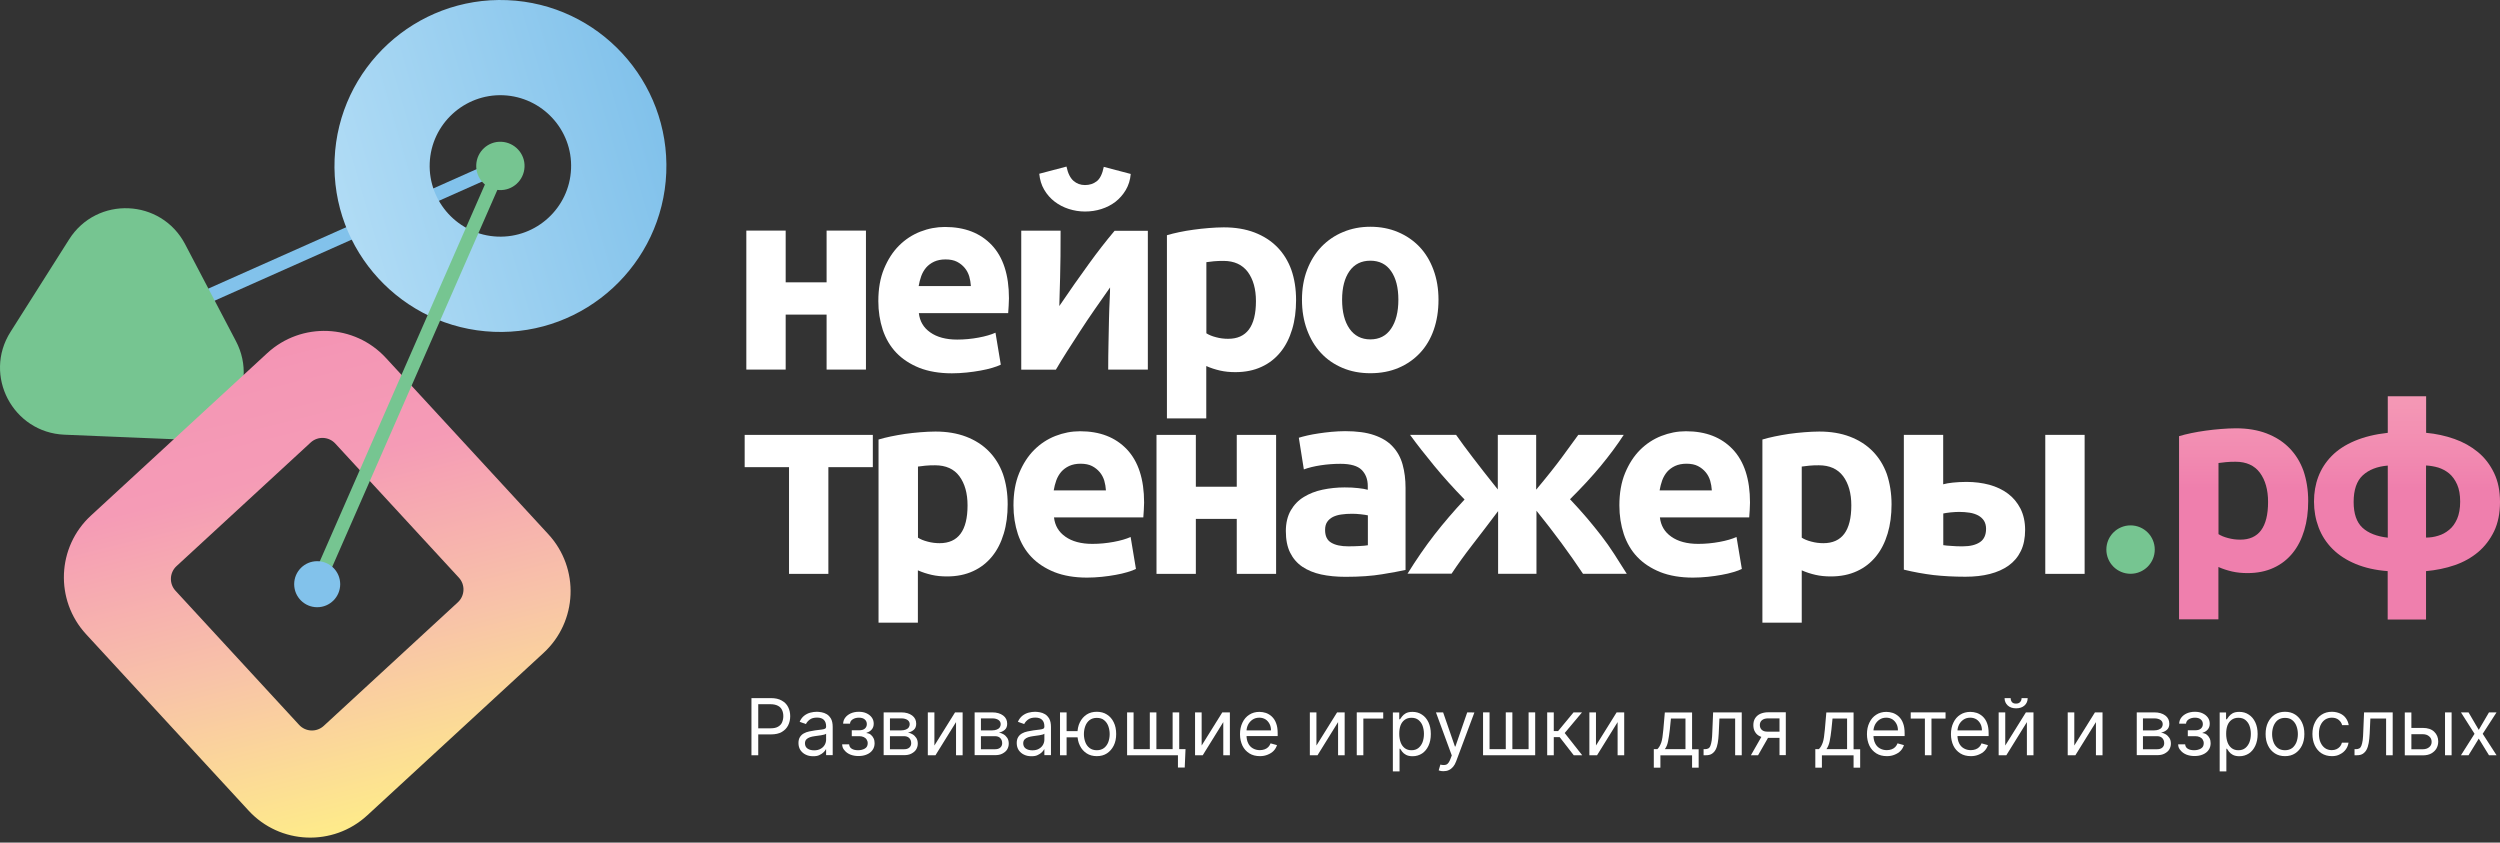 <svg width="270" height="91" viewBox="0 0 270 91" fill="none" xmlns="http://www.w3.org/2000/svg">
<rect x="0" y="0" width="270" height="91" fill="#333333" stroke="none"/>
<path d="M13.319 36.059L54.047 17.925" stroke="#82C2EB" stroke-width="1.467" stroke-miterlimit="10"/>
<path d="M93.522 39.915H89.272V33.977H84.853V39.915H80.604V24.904H84.853V30.492H89.272V24.904H93.522V39.915Z" fill="white"/>
<path d="M94.86 32.521C94.86 31.193 95.062 30.025 95.476 29.026C95.891 28.028 96.422 27.199 97.091 26.53C97.76 25.861 98.525 25.361 99.386 25.021C100.257 24.681 101.138 24.512 102.052 24.512C104.187 24.512 105.866 25.16 107.108 26.466C108.341 27.773 108.967 29.685 108.967 32.213C108.967 32.457 108.957 32.734 108.936 33.031C108.914 33.328 108.893 33.584 108.883 33.817H99.237C99.332 34.688 99.736 35.389 100.469 35.899C101.191 36.409 102.158 36.675 103.38 36.675C104.155 36.675 104.931 36.6 105.674 36.462C106.429 36.324 107.034 36.144 107.512 35.931L108.086 39.384C107.863 39.5 107.555 39.607 107.172 39.724C106.79 39.84 106.365 39.936 105.897 40.021C105.43 40.106 104.931 40.18 104.4 40.233C103.869 40.287 103.337 40.318 102.806 40.318C101.457 40.318 100.278 40.117 99.279 39.724C98.281 39.32 97.452 38.778 96.794 38.088C96.135 37.397 95.657 36.569 95.338 35.623C95.02 34.646 94.86 33.626 94.86 32.521ZM104.856 30.896C104.835 30.535 104.771 30.184 104.676 29.844C104.57 29.504 104.41 29.196 104.187 28.931C103.964 28.665 103.688 28.442 103.359 28.272C103.029 28.102 102.615 28.017 102.116 28.017C101.638 28.017 101.234 28.102 100.883 28.261C100.544 28.421 100.257 28.633 100.023 28.899C99.8 29.164 99.619 29.472 99.492 29.823C99.364 30.174 99.279 30.535 99.216 30.896H104.856Z" fill="white"/>
<path d="M123.967 24.904V39.915H119.686C119.686 38.959 119.697 38.013 119.718 37.078C119.739 36.133 119.76 35.262 119.771 34.465C119.792 33.668 119.813 32.967 119.845 32.373C119.877 31.778 119.888 31.331 119.888 31.045C119.335 31.82 118.783 32.617 118.231 33.413C117.678 34.21 117.147 34.996 116.648 35.772C116.149 36.547 115.671 37.28 115.224 37.981C114.778 38.682 114.385 39.331 114.035 39.925H110.295V24.915H114.544C114.544 25.871 114.544 26.774 114.534 27.645C114.523 28.506 114.513 29.292 114.491 30.004C114.47 30.715 114.449 31.321 114.438 31.841C114.417 32.362 114.406 32.766 114.406 33.052C115.543 31.374 116.595 29.876 117.561 28.548C118.517 27.22 119.463 26.009 120.376 24.926H123.967V24.904ZM117.179 22.844C116.573 22.844 115.989 22.748 115.426 22.567C114.863 22.387 114.353 22.121 113.896 21.771C113.44 21.42 113.068 20.995 112.77 20.485C112.473 19.986 112.303 19.402 112.239 18.765L115.182 17.989C115.331 18.711 115.586 19.221 115.936 19.529C116.287 19.837 116.701 19.986 117.179 19.986C117.678 19.986 118.093 19.848 118.454 19.572C118.804 19.296 119.059 18.775 119.208 18.021L122.119 18.786C122.066 19.434 121.885 20.007 121.587 20.517C121.29 21.017 120.918 21.442 120.472 21.792C120.026 22.132 119.516 22.398 118.942 22.578C118.379 22.759 117.784 22.844 117.179 22.844Z" fill="white"/>
<path d="M139.976 32.404C139.976 33.562 139.838 34.624 139.551 35.57C139.264 36.526 138.85 37.344 138.297 38.024C137.745 38.704 137.065 39.246 136.247 39.617C135.429 40 134.484 40.191 133.421 40.191C132.827 40.191 132.274 40.138 131.764 40.021C131.254 39.904 130.755 39.745 130.277 39.532V45.184H126.028V25.404C126.41 25.287 126.846 25.181 127.345 25.075C127.844 24.968 128.354 24.883 128.896 24.809C129.438 24.735 129.99 24.671 130.553 24.628C131.116 24.586 131.647 24.554 132.168 24.554C133.4 24.554 134.505 24.735 135.482 25.106C136.449 25.478 137.267 25.999 137.936 26.679C138.605 27.358 139.115 28.176 139.466 29.143C139.806 30.12 139.976 31.204 139.976 32.404ZM135.642 32.521C135.642 31.204 135.344 30.163 134.76 29.366C134.165 28.58 133.294 28.177 132.136 28.177C131.754 28.177 131.403 28.187 131.084 28.219C130.766 28.251 130.5 28.283 130.288 28.315V35.995C130.553 36.165 130.904 36.314 131.329 36.42C131.754 36.537 132.189 36.59 132.625 36.59C134.632 36.6 135.642 35.241 135.642 32.521Z" fill="white"/>
<path d="M155.358 32.373C155.358 33.552 155.188 34.635 154.848 35.612C154.508 36.59 154.009 37.429 153.361 38.12C152.713 38.81 151.937 39.352 151.034 39.734C150.131 40.117 149.122 40.308 147.996 40.308C146.891 40.308 145.893 40.117 144.99 39.734C144.087 39.352 143.311 38.821 142.663 38.12C142.015 37.429 141.516 36.59 141.155 35.612C140.794 34.635 140.613 33.552 140.613 32.373C140.613 31.193 140.794 30.12 141.166 29.143C141.537 28.176 142.047 27.348 142.706 26.657C143.364 25.977 144.14 25.436 145.043 25.064C145.946 24.681 146.934 24.49 147.996 24.49C149.08 24.49 150.078 24.681 150.981 25.064C151.884 25.446 152.659 25.977 153.307 26.657C153.955 27.337 154.455 28.166 154.816 29.143C155.177 30.12 155.358 31.193 155.358 32.373ZM151.024 32.373C151.024 31.055 150.758 30.025 150.237 29.281C149.717 28.527 148.963 28.155 147.996 28.155C147.029 28.155 146.275 28.527 145.744 29.281C145.213 30.035 144.947 31.066 144.947 32.373C144.947 33.679 145.213 34.731 145.744 35.496C146.275 36.261 147.029 36.654 147.996 36.654C148.963 36.654 149.717 36.271 150.237 35.496C150.758 34.731 151.024 33.69 151.024 32.373Z" fill="white"/>
<path d="M89.464 50.453V61.978H85.215V50.453H80.424V46.968H94.265V50.453H89.464Z" fill="white"/>
<path d="M108.829 54.468C108.829 55.626 108.691 56.688 108.404 57.634C108.118 58.59 107.703 59.408 107.151 60.088C106.599 60.767 105.919 61.309 105.101 61.681C104.283 62.063 103.337 62.255 102.275 62.255C101.68 62.255 101.128 62.202 100.618 62.085C100.108 61.968 99.609 61.809 99.131 61.596V67.247H94.882V47.468C95.264 47.351 95.699 47.245 96.199 47.138C96.698 47.032 97.208 46.947 97.75 46.862C98.291 46.788 98.844 46.724 99.407 46.681C99.97 46.639 100.501 46.607 101.022 46.607C102.254 46.607 103.359 46.788 104.336 47.16C105.303 47.531 106.121 48.052 106.79 48.732C107.459 49.412 107.969 50.23 108.319 51.196C108.659 52.184 108.829 53.278 108.829 54.468ZM104.495 54.585C104.495 53.268 104.198 52.227 103.613 51.43C103.029 50.644 102.148 50.251 100.99 50.251C100.607 50.251 100.257 50.261 99.938 50.293C99.619 50.325 99.343 50.357 99.141 50.389V58.069C99.407 58.239 99.757 58.388 100.182 58.494C100.607 58.611 101.043 58.664 101.478 58.664C103.486 58.664 104.495 57.304 104.495 54.585Z" fill="white"/>
<path d="M109.456 54.585C109.456 53.257 109.658 52.089 110.072 51.09C110.487 50.092 111.018 49.263 111.687 48.594C112.356 47.924 113.121 47.425 113.981 47.085C114.853 46.745 115.734 46.575 116.648 46.575C118.783 46.575 120.461 47.223 121.704 48.53C122.937 49.837 123.563 51.749 123.563 54.277C123.563 54.521 123.553 54.797 123.531 55.095C123.51 55.392 123.489 55.647 123.478 55.881H113.833C113.928 56.752 114.332 57.453 115.065 57.963C115.787 58.473 116.754 58.739 117.976 58.739C118.751 58.739 119.527 58.664 120.27 58.526C121.024 58.388 121.63 58.207 122.108 57.995L122.682 61.447C122.459 61.564 122.151 61.67 121.768 61.787C121.386 61.904 120.961 62 120.493 62.085C120.026 62.17 119.527 62.244 118.996 62.297C118.464 62.35 117.933 62.382 117.402 62.382C116.053 62.382 114.874 62.18 113.875 61.787C112.877 61.384 112.048 60.842 111.39 60.151C110.731 59.461 110.253 58.632 109.934 57.687C109.615 56.72 109.456 55.69 109.456 54.585ZM119.442 52.96C119.42 52.599 119.357 52.248 119.261 51.908C119.155 51.568 118.995 51.26 118.772 50.995C118.549 50.729 118.273 50.506 117.944 50.336C117.615 50.166 117.2 50.081 116.701 50.081C116.223 50.081 115.819 50.166 115.469 50.325C115.129 50.485 114.842 50.697 114.608 50.963C114.385 51.228 114.205 51.536 114.077 51.887C113.95 52.237 113.865 52.599 113.801 52.96H119.442Z" fill="white"/>
<path d="M137.819 61.978H133.57V56.04H129.151V61.978H124.902V46.968H129.151V52.567H133.57V46.968H137.819V61.978Z" fill="white"/>
<path d="M145.266 46.565C146.519 46.565 147.571 46.703 148.4 46.99C149.239 47.276 149.908 47.68 150.407 48.222C150.907 48.753 151.268 49.401 151.48 50.166C151.693 50.931 151.799 51.77 151.799 52.705V61.554C151.194 61.692 150.344 61.84 149.26 62.021C148.177 62.202 146.859 62.297 145.319 62.297C144.352 62.297 143.471 62.212 142.685 62.042C141.898 61.872 141.219 61.586 140.645 61.203C140.071 60.81 139.636 60.3 139.328 59.673C139.02 59.047 138.871 58.271 138.871 57.358C138.871 56.486 139.052 55.743 139.402 55.127C139.753 54.521 140.22 54.033 140.815 53.672C141.41 53.31 142.079 53.045 142.844 52.885C143.609 52.726 144.395 52.641 145.213 52.641C145.765 52.641 146.254 52.662 146.679 52.715C147.104 52.758 147.454 52.822 147.72 52.896V52.492C147.72 51.77 147.497 51.186 147.061 50.75C146.626 50.315 145.861 50.092 144.777 50.092C144.055 50.092 143.343 50.145 142.642 50.251C141.941 50.357 141.325 50.506 140.815 50.697L140.273 47.276C140.517 47.202 140.826 47.117 141.197 47.032C141.569 46.947 141.973 46.873 142.408 46.809C142.844 46.745 143.311 46.682 143.789 46.639C144.289 46.597 144.777 46.565 145.266 46.565ZM145.616 59.004C146.031 59.004 146.434 58.993 146.817 58.972C147.199 58.951 147.507 58.93 147.73 58.887V55.658C147.56 55.615 147.306 55.584 146.955 55.541C146.615 55.499 146.296 55.488 146.01 55.488C145.606 55.488 145.234 55.509 144.884 55.562C144.533 55.605 144.225 55.7 143.959 55.828C143.694 55.966 143.481 56.147 143.333 56.37C143.184 56.593 143.109 56.88 143.109 57.23C143.109 57.899 143.333 58.356 143.779 58.611C144.225 58.877 144.83 59.004 145.616 59.004Z" fill="white"/>
<path d="M152.001 61.978C152.957 60.438 153.934 59.015 154.943 57.719C155.953 56.423 157.036 55.169 158.173 53.948C156.972 52.715 155.878 51.504 154.901 50.315C153.924 49.125 153.042 48.009 152.288 46.968H157.259C157.748 47.669 158.343 48.477 159.044 49.39C159.734 50.304 160.648 51.462 161.763 52.864V46.968H165.906V52.885C167.064 51.504 167.988 50.336 168.679 49.401C169.359 48.466 169.954 47.648 170.453 46.968H175.361C174.66 48.052 173.831 49.167 172.886 50.315C171.94 51.462 170.825 52.662 169.561 53.916C170.24 54.638 170.857 55.318 171.398 55.955C171.94 56.593 172.45 57.23 172.939 57.857C173.427 58.484 173.884 59.142 174.32 59.811C174.755 60.491 175.212 61.203 175.69 61.968H170.963C169.529 59.811 167.861 57.538 165.938 55.159V61.968H161.795V55.201C160.828 56.486 159.904 57.697 159.023 58.834C158.141 59.971 157.397 61.012 156.771 61.957H152.001V61.978Z" fill="white"/>
<path d="M174.893 54.585C174.893 53.257 175.095 52.089 175.509 51.09C175.924 50.092 176.455 49.263 177.124 48.594C177.793 47.924 178.558 47.425 179.419 47.085C180.29 46.745 181.171 46.575 182.085 46.575C184.22 46.575 185.899 47.223 187.141 48.53C188.374 49.837 189 51.749 189 54.277C189 54.521 188.99 54.797 188.969 55.095C188.947 55.392 188.926 55.647 188.915 55.881H179.27C179.366 56.752 179.769 57.453 180.502 57.963C181.224 58.473 182.191 58.739 183.413 58.739C184.188 58.739 184.964 58.664 185.707 58.526C186.462 58.388 187.067 58.207 187.545 57.995L188.119 61.447C187.896 61.564 187.588 61.67 187.205 61.787C186.823 61.904 186.398 62 185.93 62.085C185.463 62.17 184.964 62.244 184.433 62.297C183.901 62.35 183.37 62.382 182.839 62.382C181.49 62.382 180.311 62.18 179.312 61.787C178.314 61.384 177.485 60.842 176.827 60.151C176.168 59.461 175.69 58.632 175.371 57.687C175.053 56.72 174.893 55.69 174.893 54.585ZM184.879 52.96C184.857 52.599 184.794 52.248 184.698 51.908C184.592 51.568 184.433 51.26 184.209 50.995C183.986 50.729 183.71 50.506 183.381 50.336C183.052 50.166 182.637 50.081 182.138 50.081C181.66 50.081 181.256 50.166 180.906 50.325C180.566 50.485 180.279 50.697 180.045 50.963C179.822 51.228 179.642 51.536 179.514 51.887C179.387 52.237 179.302 52.599 179.238 52.96H184.879Z" fill="white"/>
<path d="M204.287 54.468C204.287 55.626 204.149 56.688 203.862 57.634C203.575 58.59 203.161 59.408 202.608 60.088C202.056 60.767 201.376 61.309 200.558 61.681C199.74 62.063 198.795 62.255 197.733 62.255C197.138 62.255 196.585 62.202 196.075 62.085C195.565 61.968 195.066 61.809 194.588 61.596V67.247H190.339V47.468C190.721 47.351 191.157 47.245 191.656 47.138C192.155 47.032 192.665 46.947 193.207 46.862C193.749 46.788 194.301 46.724 194.864 46.681C195.427 46.639 195.958 46.607 196.479 46.607C197.711 46.607 198.816 46.788 199.793 47.16C200.76 47.531 201.578 48.052 202.247 48.732C202.917 49.412 203.426 50.23 203.777 51.196C204.106 52.184 204.287 53.278 204.287 54.468ZM199.942 54.585C199.942 53.268 199.645 52.227 199.06 51.43C198.466 50.644 197.594 50.251 196.436 50.251C196.054 50.251 195.703 50.261 195.385 50.293C195.066 50.325 194.801 50.357 194.588 50.389V58.069C194.854 58.239 195.204 58.388 195.629 58.494C196.054 58.611 196.49 58.664 196.925 58.664C198.933 58.664 199.942 57.304 199.942 54.585Z" fill="white"/>
<path d="M209.874 52.301C210.14 52.227 210.491 52.163 210.915 52.12C211.34 52.078 211.829 52.046 212.381 52.046C213.253 52.046 214.081 52.152 214.846 52.354C215.611 52.567 216.291 52.885 216.854 53.31C217.427 53.735 217.873 54.277 218.213 54.935C218.543 55.594 218.713 56.359 218.713 57.23C218.713 58.101 218.564 58.866 218.256 59.503C217.948 60.141 217.512 60.661 216.939 61.076C216.365 61.49 215.685 61.787 214.899 61.989C214.113 62.191 213.231 62.287 212.265 62.287C211.011 62.287 209.853 62.223 208.812 62.106C207.771 61.978 206.698 61.787 205.615 61.522V46.968H209.864V52.301H209.874ZM211.988 59.004C212.764 59.004 213.38 58.855 213.826 58.558C214.272 58.261 214.495 57.782 214.495 57.113C214.495 56.773 214.421 56.486 214.272 56.242C214.124 56.008 213.911 55.817 213.646 55.669C213.38 55.531 213.072 55.424 212.721 55.371C212.371 55.318 211.999 55.286 211.595 55.286C211.309 55.286 211 55.307 210.65 55.339C210.31 55.382 210.055 55.413 209.874 55.456V58.877C210.108 58.919 210.406 58.94 210.788 58.962C211.17 59.004 211.563 59.004 211.988 59.004ZM225.14 61.978H220.89V46.968H225.14V61.978Z" fill="white"/>
<path d="M249.285 54.107C249.285 55.265 249.147 56.327 248.86 57.273C248.574 58.229 248.159 59.047 247.607 59.726C247.055 60.406 246.375 60.948 245.557 61.32C244.739 61.702 243.793 61.894 242.731 61.894C242.136 61.894 241.584 61.84 241.074 61.724C240.564 61.607 240.065 61.447 239.587 61.235V66.886H235.337V47.106C235.72 46.989 236.155 46.883 236.655 46.777C237.154 46.671 237.664 46.586 238.206 46.511C238.747 46.437 239.3 46.373 239.863 46.331C240.426 46.288 240.957 46.257 241.477 46.257C242.71 46.257 243.815 46.437 244.792 46.809C245.758 47.181 246.577 47.701 247.246 48.381C247.915 49.061 248.425 49.879 248.775 50.846C249.105 51.823 249.285 52.906 249.285 54.107ZM244.951 54.213C244.951 52.896 244.654 51.855 244.07 51.058C243.485 50.272 242.603 49.868 241.446 49.868C241.063 49.868 240.713 49.879 240.394 49.911C240.075 49.943 239.81 49.974 239.597 50.006V57.687C239.863 57.857 240.213 58.005 240.638 58.112C241.063 58.228 241.499 58.282 241.934 58.282C243.942 58.292 244.951 56.933 244.951 54.213Z" fill="url(#paint0_linear_91_421)"/>
<path d="M232.714 59.354C232.714 60.799 231.545 61.968 230.1 61.968C228.656 61.968 227.487 60.799 227.487 59.354C227.487 57.91 228.656 56.741 230.1 56.741C231.545 56.741 232.714 57.91 232.714 59.354Z" fill="#76C591"/>
<path d="M267.62 48.827C266.887 48.222 266.038 47.744 265.071 47.404C264.104 47.064 263.084 46.841 262.022 46.745V42.794H257.879V46.745C256.509 46.894 255.319 47.191 254.31 47.616C253.301 48.041 252.472 48.583 251.824 49.242C251.176 49.9 250.698 50.644 250.379 51.483C250.061 52.322 249.912 53.215 249.912 54.17C249.912 55.158 250.082 56.093 250.411 56.964C250.741 57.836 251.24 58.611 251.909 59.28C252.578 59.949 253.407 60.491 254.406 60.905C255.404 61.32 256.562 61.585 257.869 61.681V66.907H262.012V61.681C263.095 61.585 264.125 61.373 265.092 61.044C266.059 60.714 266.909 60.236 267.631 59.631C268.353 59.025 268.927 58.271 269.363 57.379C269.788 56.486 270 55.424 270 54.213C270 53.013 269.788 51.972 269.363 51.09C268.927 50.176 268.353 49.433 267.62 48.827ZM257.879 58.069C256.679 57.931 255.765 57.57 255.138 56.986C254.512 56.401 254.193 55.477 254.193 54.213C254.193 52.907 254.522 51.94 255.181 51.334C255.84 50.729 256.732 50.378 257.879 50.282V58.069ZM265.368 56.04C265.145 56.539 264.869 56.932 264.508 57.219C264.157 57.517 263.764 57.729 263.329 57.857C262.893 57.995 262.458 58.059 262.012 58.059V50.272C262.447 50.293 262.883 50.368 263.329 50.495C263.764 50.633 264.157 50.846 264.508 51.132C264.859 51.43 265.145 51.823 265.368 52.322C265.591 52.821 265.698 53.438 265.698 54.181C265.698 54.925 265.581 55.551 265.368 56.04Z" fill="url(#paint1_linear_91_421)"/>
<path d="M81.157 81.567V75.395H83.239C83.728 75.395 84.121 75.48 84.429 75.661C84.737 75.831 84.971 76.064 85.119 76.362C85.268 76.659 85.342 76.989 85.342 77.35C85.342 77.711 85.268 78.04 85.119 78.338C84.971 78.635 84.747 78.869 84.439 79.05C84.131 79.23 83.738 79.315 83.26 79.315H81.762V78.657H83.228C83.558 78.657 83.823 78.603 84.025 78.487C84.227 78.37 84.376 78.221 84.461 78.019C84.546 77.817 84.599 77.605 84.599 77.35C84.599 77.106 84.556 76.882 84.461 76.681C84.365 76.479 84.227 76.33 84.014 76.224C83.812 76.118 83.547 76.054 83.207 76.054H81.89V81.567H81.157Z" fill="white"/>
<path d="M87.817 81.673C87.52 81.673 87.254 81.62 87.021 81.503C86.787 81.397 86.596 81.227 86.447 81.015C86.309 80.802 86.234 80.547 86.234 80.25C86.234 79.984 86.288 79.772 86.394 79.602C86.5 79.432 86.638 79.305 86.808 79.209C86.978 79.113 87.18 79.039 87.392 78.996C87.605 78.954 87.817 78.912 88.03 78.88C88.317 78.848 88.54 78.816 88.72 78.795C88.901 78.773 89.028 78.742 89.103 78.699C89.188 78.656 89.22 78.572 89.22 78.455V78.433C89.22 78.136 89.135 77.902 88.975 77.743C88.816 77.584 88.572 77.499 88.242 77.499C87.902 77.499 87.637 77.573 87.445 77.722C87.254 77.871 87.116 78.03 87.042 78.2L86.362 77.955C86.479 77.679 86.649 77.456 86.851 77.297C87.053 77.138 87.276 77.031 87.509 76.967C87.754 76.904 87.987 76.872 88.221 76.872C88.37 76.872 88.54 76.893 88.731 76.925C88.922 76.957 89.113 77.031 89.294 77.137C89.475 77.244 89.623 77.414 89.751 77.626C89.868 77.849 89.931 78.136 89.931 78.508V81.557H89.22V80.93H89.188C89.145 81.025 89.06 81.142 88.943 81.249C88.827 81.365 88.678 81.461 88.497 81.546C88.317 81.642 88.083 81.673 87.817 81.673ZM87.924 81.036C88.2 81.036 88.444 80.983 88.635 80.866C88.826 80.76 88.975 80.611 89.071 80.441C89.166 80.271 89.22 80.08 89.22 79.889V79.241C89.188 79.273 89.124 79.305 89.018 79.336C88.912 79.368 88.795 79.389 88.667 79.411C88.54 79.432 88.412 79.453 88.285 79.464C88.157 79.474 88.062 79.496 87.987 79.506C87.807 79.528 87.626 79.57 87.467 79.623C87.308 79.676 87.18 79.761 87.084 79.857C86.989 79.963 86.936 80.101 86.936 80.282C86.936 80.526 87.031 80.717 87.212 80.845C87.392 80.972 87.637 81.036 87.924 81.036Z" fill="white"/>
<path d="M90.951 80.388H91.705C91.727 80.601 91.812 80.76 91.992 80.866C92.162 80.972 92.396 81.025 92.672 81.025C92.959 81.025 93.203 80.962 93.405 80.845C93.607 80.728 93.713 80.537 93.713 80.271C93.713 80.112 93.671 79.984 93.596 79.868C93.522 79.751 93.416 79.666 93.278 79.602C93.139 79.538 92.98 79.506 92.789 79.506H91.992V78.869H92.789C93.076 78.869 93.278 78.805 93.416 78.678C93.554 78.55 93.618 78.391 93.618 78.2C93.618 77.998 93.543 77.828 93.394 77.701C93.246 77.573 93.044 77.509 92.768 77.509C92.491 77.509 92.268 77.573 92.088 77.69C91.907 77.807 91.811 77.966 91.801 78.157H91.057C91.068 77.913 91.142 77.69 91.291 77.499C91.44 77.307 91.631 77.159 91.886 77.042C92.13 76.936 92.417 76.872 92.746 76.872C93.076 76.872 93.352 76.925 93.596 77.042C93.841 77.159 94.021 77.307 94.159 77.499C94.297 77.69 94.361 77.913 94.361 78.157C94.361 78.423 94.287 78.625 94.138 78.795C93.989 78.965 93.809 79.071 93.586 79.135V79.177C93.766 79.188 93.915 79.241 94.043 79.347C94.17 79.453 94.276 79.581 94.35 79.74C94.425 79.899 94.457 80.08 94.457 80.271C94.457 80.547 94.382 80.802 94.234 81.004C94.085 81.217 93.873 81.376 93.618 81.482C93.352 81.599 93.055 81.652 92.715 81.652C92.385 81.652 92.098 81.599 91.833 81.493C91.578 81.387 91.365 81.238 91.217 81.047C91.036 80.866 90.962 80.643 90.951 80.388Z" fill="white"/>
<path d="M95.434 81.567V76.936H97.325C97.824 76.936 98.217 77.052 98.515 77.275C98.812 77.499 98.95 77.796 98.95 78.168C98.95 78.444 98.865 78.667 98.695 78.816C98.525 78.965 98.313 79.071 98.058 79.124C98.228 79.145 98.398 79.209 98.557 79.305C98.716 79.4 98.855 79.538 98.961 79.698C99.067 79.868 99.12 80.069 99.12 80.314C99.12 80.547 99.056 80.76 98.94 80.951C98.823 81.142 98.642 81.28 98.419 81.397C98.196 81.514 97.93 81.557 97.612 81.557H95.434V81.567ZM96.114 78.88H97.335C97.527 78.88 97.686 78.848 97.824 78.795C97.962 78.742 98.069 78.667 98.143 78.561C98.217 78.455 98.249 78.338 98.249 78.21C98.249 78.019 98.164 77.86 98.005 77.754C97.845 77.647 97.622 77.584 97.335 77.584H96.114V78.88ZM96.114 80.919H97.622C97.867 80.919 98.058 80.866 98.196 80.749C98.334 80.632 98.409 80.473 98.409 80.271C98.409 80.027 98.334 79.846 98.196 79.708C98.058 79.57 97.867 79.506 97.622 79.506H96.114V80.919Z" fill="white"/>
<path d="M100.915 80.516L103.146 76.936H103.964V81.567H103.252V77.987L101.032 81.567H100.204V76.936H100.915V80.516Z" fill="white"/>
<path d="M105.26 81.567V76.936H107.151C107.65 76.936 108.043 77.052 108.341 77.275C108.638 77.499 108.776 77.796 108.776 78.168C108.776 78.444 108.691 78.667 108.521 78.816C108.351 78.965 108.139 79.071 107.884 79.124C108.054 79.145 108.224 79.209 108.383 79.305C108.543 79.4 108.681 79.538 108.787 79.698C108.893 79.868 108.946 80.069 108.946 80.314C108.946 80.547 108.883 80.76 108.766 80.951C108.649 81.142 108.468 81.28 108.245 81.397C108.022 81.514 107.757 81.557 107.438 81.557H105.26V81.567ZM105.94 78.88H107.162C107.353 78.88 107.512 78.848 107.65 78.795C107.788 78.742 107.895 78.667 107.969 78.561C108.043 78.455 108.075 78.338 108.075 78.21C108.075 78.019 107.99 77.86 107.831 77.754C107.672 77.647 107.449 77.584 107.162 77.584H105.94V78.88ZM105.94 80.919H107.449C107.693 80.919 107.884 80.866 108.022 80.749C108.16 80.632 108.235 80.473 108.235 80.271C108.235 80.027 108.16 79.846 108.022 79.708C107.884 79.57 107.693 79.506 107.449 79.506H105.94V80.919Z" fill="white"/>
<path d="M111.39 81.673C111.092 81.673 110.827 81.62 110.593 81.503C110.359 81.397 110.168 81.227 110.019 81.015C109.881 80.802 109.807 80.547 109.807 80.25C109.807 79.984 109.86 79.772 109.966 79.602C110.072 79.432 110.21 79.305 110.38 79.209C110.55 79.113 110.752 79.039 110.965 78.996C111.177 78.954 111.39 78.912 111.602 78.88C111.889 78.848 112.112 78.816 112.293 78.795C112.473 78.773 112.601 78.742 112.675 78.699C112.76 78.656 112.792 78.572 112.792 78.455V78.433C112.792 78.136 112.707 77.902 112.547 77.743C112.388 77.584 112.144 77.499 111.815 77.499C111.475 77.499 111.209 77.573 111.018 77.722C110.827 77.871 110.689 78.03 110.614 78.2L109.934 77.955C110.051 77.679 110.221 77.456 110.423 77.297C110.625 77.138 110.848 77.031 111.082 76.967C111.326 76.904 111.56 76.872 111.793 76.872C111.942 76.872 112.112 76.893 112.303 76.925C112.494 76.957 112.686 77.031 112.866 77.137C113.047 77.244 113.195 77.414 113.323 77.626C113.44 77.849 113.504 78.136 113.504 78.508V81.557H112.792V80.93H112.76C112.718 81.025 112.632 81.142 112.516 81.249C112.399 81.365 112.25 81.461 112.069 81.546C111.889 81.642 111.655 81.673 111.39 81.673ZM111.496 81.036C111.772 81.036 112.016 80.983 112.208 80.866C112.399 80.76 112.547 80.611 112.643 80.441C112.739 80.271 112.792 80.08 112.792 79.889V79.241C112.76 79.273 112.696 79.305 112.59 79.336C112.484 79.368 112.367 79.389 112.239 79.411C112.112 79.432 111.984 79.453 111.857 79.464C111.729 79.474 111.634 79.496 111.56 79.506C111.379 79.528 111.198 79.57 111.039 79.623C110.88 79.676 110.752 79.761 110.657 79.857C110.561 79.963 110.508 80.101 110.508 80.282C110.508 80.526 110.603 80.717 110.784 80.845C110.965 80.972 111.22 81.036 111.496 81.036Z" fill="white"/>
<path d="M115.193 76.936V81.567H114.481V76.936H115.193ZM117.03 78.965V79.634H114.587V78.965H117.03ZM118.454 81.663C118.04 81.663 117.668 81.567 117.36 81.365C117.052 81.163 116.797 80.887 116.627 80.526C116.446 80.165 116.361 79.751 116.361 79.273C116.361 78.795 116.446 78.37 116.627 78.008C116.807 77.647 117.052 77.371 117.36 77.169C117.668 76.968 118.04 76.872 118.454 76.872C118.868 76.872 119.24 76.968 119.548 77.169C119.867 77.371 120.111 77.647 120.281 78.008C120.462 78.37 120.547 78.784 120.547 79.273C120.547 79.751 120.462 80.165 120.281 80.526C120.1 80.887 119.856 81.163 119.548 81.365C119.24 81.567 118.879 81.663 118.454 81.663ZM118.454 81.025C118.773 81.025 119.027 80.941 119.24 80.781C119.442 80.622 119.601 80.399 119.697 80.144C119.792 79.878 119.845 79.591 119.845 79.283C119.845 78.975 119.792 78.688 119.697 78.423C119.601 78.157 119.442 77.934 119.24 77.775C119.038 77.605 118.773 77.531 118.454 77.531C118.135 77.531 117.88 77.615 117.668 77.775C117.466 77.934 117.307 78.157 117.211 78.423C117.115 78.688 117.062 78.975 117.062 79.283C117.062 79.591 117.115 79.878 117.211 80.144C117.307 80.409 117.466 80.622 117.668 80.781C117.88 80.941 118.135 81.025 118.454 81.025Z" fill="white"/>
<path d="M121.715 76.936H122.427V80.909H124.18V76.936H124.891V80.909H126.644V76.936H127.356V81.567H121.726V76.936H121.715ZM128.036 80.909L127.951 82.895H127.218V81.567H126.612V80.909H128.036Z" fill="white"/>
<path d="M129.778 80.516L132.009 76.936H132.827V81.567H132.115V77.987L129.895 81.567H129.066V76.936H129.778V80.516Z" fill="white"/>
<path d="M136.077 81.663C135.631 81.663 135.249 81.567 134.93 81.365C134.611 81.163 134.356 80.887 134.186 80.537C134.016 80.175 133.921 79.761 133.921 79.294C133.921 78.826 134.006 78.401 134.186 78.04C134.356 77.679 134.601 77.392 134.919 77.191C135.227 76.989 135.599 76.882 136.013 76.882C136.258 76.882 136.492 76.925 136.725 76.999C136.959 77.084 137.171 77.212 137.363 77.392C137.554 77.573 137.713 77.807 137.819 78.104C137.936 78.402 137.989 78.763 137.989 79.198V79.496H134.42V78.88H137.267C137.267 78.614 137.214 78.38 137.108 78.178C137.001 77.977 136.853 77.807 136.672 77.69C136.481 77.573 136.258 77.509 136.003 77.509C135.716 77.509 135.472 77.584 135.27 77.722C135.068 77.86 134.909 78.04 134.792 78.263C134.686 78.487 134.622 78.72 134.622 78.975V79.389C134.622 79.74 134.686 80.037 134.803 80.271C134.919 80.516 135.089 80.696 135.312 80.824C135.535 80.951 135.78 81.015 136.067 81.015C136.258 81.015 136.428 80.983 136.576 80.93C136.725 80.877 136.863 80.792 136.97 80.686C137.076 80.579 137.161 80.441 137.224 80.282L137.915 80.473C137.841 80.707 137.724 80.909 137.554 81.089C137.384 81.27 137.171 81.397 136.916 81.503C136.662 81.61 136.385 81.663 136.077 81.663Z" fill="white"/>
<path d="M142.175 80.516L144.406 76.936H145.224V81.567H144.512V77.987L142.292 81.567H141.463V76.936H142.175V80.516Z" fill="white"/>
<path d="M149.388 76.936V77.605H147.242V81.567H146.53V76.936H149.388Z" fill="white"/>
<path d="M150.429 83.309V76.946H151.119V77.679H151.204C151.257 77.594 151.332 77.499 151.427 77.371C151.523 77.244 151.65 77.138 151.831 77.031C152.012 76.936 152.245 76.882 152.543 76.882C152.936 76.882 153.276 76.978 153.573 77.18C153.871 77.371 154.104 77.647 154.274 78.008C154.444 78.37 154.529 78.784 154.529 79.273C154.529 79.761 154.444 80.186 154.274 80.547C154.104 80.909 153.871 81.185 153.584 81.376C153.286 81.567 152.946 81.673 152.564 81.673C152.267 81.673 152.033 81.62 151.852 81.525C151.672 81.429 151.534 81.312 151.438 81.185C151.342 81.057 151.268 80.951 151.215 80.866H151.151V83.309H150.429ZM151.119 79.251C151.119 79.602 151.172 79.91 151.268 80.176C151.364 80.441 151.523 80.654 151.714 80.802C151.916 80.951 152.15 81.025 152.437 81.025C152.734 81.025 152.978 80.951 153.18 80.792C153.382 80.632 153.531 80.42 153.637 80.154C153.733 79.889 153.786 79.591 153.786 79.262C153.786 78.933 153.733 78.646 153.637 78.38C153.541 78.115 153.382 77.913 153.191 77.754C152.989 77.594 152.745 77.52 152.437 77.52C152.15 77.52 151.905 77.594 151.703 77.743C151.502 77.892 151.353 78.094 151.257 78.349C151.162 78.603 151.119 78.912 151.119 79.251Z" fill="white"/>
<path d="M155.889 83.288C155.772 83.288 155.666 83.278 155.57 83.256C155.475 83.235 155.411 83.214 155.379 83.203L155.56 82.576C155.815 82.64 156.038 82.64 156.208 82.576C156.378 82.502 156.526 82.3 156.654 81.95L156.792 81.588L155.082 76.936H155.857L157.132 80.622H157.185L158.46 76.936L159.235 76.946L157.259 82.237C157.174 82.47 157.057 82.672 156.93 82.821C156.803 82.969 156.643 83.097 156.473 83.171C156.293 83.256 156.101 83.288 155.889 83.288Z" fill="white"/>
<path d="M160.159 76.936H160.871V80.909H162.624V76.936H163.336V80.909H165.088V76.936H165.8V81.567H160.17V76.936H160.159Z" fill="white"/>
<path d="M167.096 81.567V76.936H167.808V78.954H168.275L169.943 76.936H170.857L168.987 79.166L170.878 81.567H169.964L168.445 79.612H167.808V81.567H167.096Z" fill="white"/>
<path d="M172.365 80.516L174.596 76.936H175.414V81.567H174.702V77.987L172.482 81.567H171.653V76.936H172.365V80.516Z" fill="white"/>
<path d="M178.611 80.909H178.994C179.089 80.813 179.174 80.707 179.238 80.59C179.302 80.473 179.366 80.335 179.419 80.186C179.472 80.027 179.514 79.836 179.546 79.612C179.578 79.389 179.61 79.113 179.642 78.784L179.801 76.946H182.744V80.919H183.455V82.906H182.744V81.578H179.323V82.906H178.611V80.909ZM179.801 80.909H182.032V77.605H180.46L180.343 78.773C180.29 79.262 180.226 79.676 180.152 80.048C180.088 80.399 179.971 80.686 179.801 80.909Z" fill="white"/>
<path d="M183.987 81.567V80.909H184.157C184.295 80.909 184.411 80.877 184.507 80.824C184.603 80.77 184.677 80.675 184.73 80.526C184.783 80.377 184.836 80.186 184.868 79.942C184.9 79.698 184.921 79.368 184.932 78.986L185.017 76.936H188.108V81.567H187.396V77.605H185.697L185.622 79.251C185.601 79.634 185.569 79.963 185.516 80.25C185.463 80.537 185.389 80.781 185.282 80.972C185.176 81.163 185.038 81.312 184.868 81.418C184.698 81.525 184.486 81.567 184.231 81.567H183.987Z" fill="white"/>
<path d="M189.096 81.567L190.413 79.262H191.189L189.872 81.567H189.096ZM192.187 81.567V77.584H190.955C190.679 77.584 190.456 77.647 190.297 77.775C190.137 77.902 190.063 78.083 190.063 78.306C190.063 78.529 190.137 78.699 190.275 78.826C190.413 78.954 190.615 79.018 190.87 79.018H192.368V79.687H190.87C190.562 79.687 190.286 79.634 190.063 79.517C189.84 79.411 189.659 79.251 189.542 79.039C189.415 78.837 189.362 78.593 189.362 78.306C189.362 78.019 189.425 77.775 189.553 77.573C189.68 77.371 189.861 77.212 190.105 77.095C190.35 76.989 190.637 76.925 190.966 76.925H192.867V81.557H192.187V81.567Z" fill="white"/>
<path d="M196.054 80.909H196.437C196.532 80.813 196.617 80.707 196.681 80.59C196.745 80.473 196.808 80.335 196.861 80.186C196.915 80.027 196.957 79.836 196.989 79.612C197.021 79.389 197.053 79.113 197.085 78.784L197.244 76.946H200.186V80.919H200.898V82.906H200.186V81.578H196.766V82.906H196.054V80.909ZM197.255 80.909H199.485V77.605H197.913L197.796 78.773C197.743 79.262 197.68 79.676 197.605 80.048C197.531 80.399 197.414 80.686 197.255 80.909Z" fill="white"/>
<path d="M203.788 81.663C203.341 81.663 202.959 81.567 202.64 81.365C202.322 81.163 202.067 80.887 201.897 80.537C201.727 80.175 201.631 79.761 201.631 79.294C201.631 78.826 201.716 78.401 201.897 78.04C202.067 77.679 202.311 77.392 202.63 77.191C202.938 76.989 203.31 76.882 203.724 76.882C203.968 76.882 204.202 76.925 204.436 76.999C204.669 77.084 204.882 77.212 205.073 77.392C205.264 77.573 205.424 77.807 205.53 78.104C205.647 78.402 205.7 78.763 205.7 79.198V79.496H202.131V78.88H204.977C204.977 78.614 204.924 78.38 204.818 78.178C204.712 77.977 204.563 77.807 204.383 77.69C204.191 77.573 203.968 77.509 203.713 77.509C203.427 77.509 203.182 77.584 202.98 77.722C202.778 77.86 202.619 78.04 202.502 78.263C202.396 78.487 202.332 78.72 202.332 78.975V79.389C202.332 79.74 202.396 80.037 202.513 80.271C202.63 80.516 202.8 80.696 203.023 80.824C203.246 80.951 203.49 81.015 203.777 81.015C203.968 81.015 204.138 80.983 204.287 80.93C204.436 80.877 204.574 80.792 204.68 80.686C204.786 80.579 204.871 80.441 204.935 80.282L205.625 80.473C205.551 80.707 205.434 80.909 205.264 81.089C205.094 81.27 204.882 81.397 204.627 81.503C204.372 81.61 204.106 81.663 203.788 81.663Z" fill="white"/>
<path d="M206.358 77.605V76.936H210.119V77.605H208.6V81.567H207.888V77.605H206.358Z" fill="white"/>
<path d="M212.86 81.663C212.413 81.663 212.031 81.567 211.712 81.365C211.394 81.163 211.139 80.887 210.969 80.537C210.799 80.175 210.703 79.761 210.703 79.294C210.703 78.826 210.788 78.401 210.969 78.04C211.139 77.679 211.383 77.392 211.702 77.191C212.01 76.989 212.382 76.882 212.796 76.882C213.04 76.882 213.274 76.925 213.508 76.999C213.741 77.084 213.954 77.212 214.145 77.392C214.336 77.573 214.496 77.807 214.602 78.104C214.719 78.402 214.772 78.763 214.772 79.198V79.496H211.202V78.88H214.049C214.049 78.614 213.996 78.38 213.89 78.178C213.784 77.977 213.635 77.807 213.454 77.69C213.263 77.573 213.04 77.509 212.785 77.509C212.498 77.509 212.254 77.584 212.052 77.722C211.85 77.86 211.691 78.04 211.574 78.263C211.468 78.487 211.404 78.72 211.404 78.975V79.389C211.404 79.74 211.468 80.037 211.585 80.271C211.702 80.516 211.872 80.696 212.095 80.824C212.318 80.951 212.562 81.015 212.849 81.015C213.04 81.015 213.21 80.983 213.359 80.93C213.508 80.877 213.646 80.792 213.752 80.686C213.858 80.579 213.943 80.441 214.007 80.282L214.697 80.473C214.623 80.707 214.506 80.909 214.336 81.089C214.166 81.27 213.954 81.397 213.699 81.503C213.444 81.61 213.168 81.663 212.86 81.663Z" fill="white"/>
<path d="M216.567 80.516L218.798 76.936H219.616V81.567H218.904V77.987L216.684 81.567H215.855V76.936H216.567V80.516ZM218.33 75.395H218.989C218.989 75.725 218.872 75.99 218.649 76.192C218.426 76.394 218.118 76.5 217.736 76.5C217.353 76.5 217.056 76.394 216.833 76.192C216.61 75.98 216.493 75.714 216.493 75.395H217.151C217.151 75.555 217.194 75.693 217.279 75.81C217.364 75.926 217.512 75.99 217.725 75.99C217.937 75.99 218.086 75.926 218.182 75.81C218.288 75.693 218.33 75.555 218.33 75.395Z" fill="white"/>
<path d="M224.024 80.516L226.255 76.936H227.073V81.567H226.361V77.987L224.141 81.567H223.313V76.936H224.024V80.516Z" fill="white"/>
<path d="M230.77 81.567V76.936H232.661C233.16 76.936 233.553 77.052 233.851 77.275C234.148 77.499 234.286 77.796 234.286 78.168C234.286 78.444 234.201 78.667 234.031 78.816C233.861 78.965 233.649 79.071 233.394 79.124C233.564 79.145 233.734 79.209 233.893 79.305C234.052 79.4 234.19 79.538 234.297 79.698C234.403 79.868 234.456 80.069 234.456 80.314C234.456 80.547 234.392 80.76 234.275 80.951C234.158 81.142 233.978 81.28 233.755 81.397C233.532 81.514 233.266 81.557 232.947 81.557H230.77V81.567ZM231.439 78.88H232.661C232.852 78.88 233.011 78.848 233.149 78.795C233.287 78.742 233.394 78.667 233.468 78.561C233.542 78.455 233.574 78.338 233.574 78.21C233.574 78.019 233.489 77.86 233.33 77.754C233.171 77.647 232.948 77.584 232.661 77.584H231.439V78.88ZM231.439 80.919H232.947C233.192 80.919 233.383 80.866 233.521 80.749C233.659 80.632 233.734 80.473 233.734 80.271C233.734 80.027 233.659 79.846 233.521 79.708C233.383 79.57 233.192 79.506 232.947 79.506H231.439V80.919Z" fill="white"/>
<path d="M235.242 80.388H235.996C236.017 80.601 236.102 80.76 236.283 80.866C236.453 80.972 236.687 81.025 236.963 81.025C237.25 81.025 237.494 80.962 237.696 80.845C237.898 80.728 238.004 80.537 238.004 80.271C238.004 80.112 237.962 79.984 237.887 79.868C237.813 79.751 237.707 79.666 237.569 79.602C237.43 79.538 237.271 79.506 237.08 79.506H236.283V78.869H237.08C237.367 78.869 237.569 78.805 237.707 78.678C237.845 78.55 237.908 78.391 237.908 78.2C237.908 77.998 237.834 77.828 237.685 77.701C237.537 77.573 237.335 77.509 237.059 77.509C236.782 77.509 236.559 77.573 236.379 77.69C236.198 77.807 236.103 77.966 236.092 78.157H235.348C235.359 77.913 235.433 77.69 235.582 77.499C235.731 77.307 235.922 77.159 236.177 77.042C236.421 76.936 236.708 76.872 237.037 76.872C237.367 76.872 237.643 76.925 237.887 77.042C238.131 77.159 238.312 77.307 238.45 77.499C238.588 77.69 238.652 77.913 238.652 78.157C238.652 78.423 238.578 78.625 238.429 78.795C238.28 78.965 238.1 79.071 237.877 79.135V79.177C238.057 79.188 238.206 79.241 238.333 79.347C238.461 79.453 238.567 79.581 238.641 79.74C238.716 79.899 238.748 80.08 238.748 80.271C238.748 80.547 238.673 80.802 238.524 81.004C238.376 81.217 238.163 81.376 237.908 81.482C237.643 81.599 237.345 81.652 237.005 81.652C236.676 81.652 236.389 81.599 236.124 81.493C235.869 81.387 235.656 81.238 235.508 81.047C235.327 80.866 235.242 80.643 235.242 80.388Z" fill="white"/>
<path d="M239.725 83.309V76.946H240.415V77.679H240.5C240.554 77.594 240.628 77.499 240.723 77.371C240.819 77.244 240.947 77.138 241.127 77.031C241.308 76.936 241.541 76.882 241.839 76.882C242.232 76.882 242.572 76.978 242.869 77.18C243.167 77.371 243.4 77.647 243.57 78.008C243.74 78.37 243.825 78.784 243.825 79.273C243.825 79.761 243.74 80.186 243.57 80.547C243.4 80.909 243.167 81.185 242.88 81.376C242.583 81.567 242.243 81.673 241.86 81.673C241.563 81.673 241.329 81.62 241.148 81.525C240.968 81.429 240.83 81.312 240.734 81.185C240.639 81.057 240.564 80.951 240.511 80.866H240.447V83.309H239.725ZM240.426 79.251C240.426 79.602 240.479 79.91 240.575 80.176C240.67 80.441 240.83 80.654 241.021 80.802C241.223 80.951 241.456 81.025 241.743 81.025C242.041 81.025 242.285 80.951 242.487 80.792C242.689 80.632 242.837 80.42 242.944 80.154C243.039 79.889 243.092 79.591 243.092 79.262C243.092 78.933 243.039 78.646 242.944 78.38C242.848 78.115 242.689 77.913 242.498 77.754C242.296 77.594 242.051 77.52 241.743 77.52C241.456 77.52 241.212 77.594 241.01 77.743C240.809 77.892 240.66 78.094 240.564 78.349C240.469 78.603 240.426 78.912 240.426 79.251Z" fill="white"/>
<path d="M246.779 81.663C246.364 81.663 245.993 81.567 245.684 81.365C245.376 81.163 245.121 80.887 244.951 80.526C244.771 80.165 244.686 79.751 244.686 79.273C244.686 78.795 244.771 78.37 244.951 78.008C245.132 77.647 245.376 77.371 245.684 77.169C245.993 76.968 246.364 76.872 246.779 76.872C247.193 76.872 247.565 76.968 247.873 77.169C248.181 77.371 248.436 77.647 248.606 78.008C248.786 78.37 248.871 78.784 248.871 79.273C248.871 79.751 248.786 80.165 248.606 80.526C248.425 80.887 248.181 81.163 247.873 81.365C247.565 81.567 247.193 81.663 246.779 81.663ZM246.779 81.025C247.097 81.025 247.352 80.941 247.565 80.781C247.766 80.622 247.915 80.399 248.021 80.144C248.117 79.878 248.17 79.591 248.17 79.283C248.17 78.975 248.117 78.688 248.021 78.423C247.926 78.157 247.766 77.934 247.565 77.775C247.363 77.605 247.097 77.531 246.779 77.531C246.46 77.531 246.205 77.615 245.992 77.775C245.791 77.934 245.642 78.157 245.536 78.423C245.44 78.688 245.387 78.975 245.387 79.283C245.387 79.591 245.44 79.878 245.536 80.144C245.631 80.409 245.791 80.622 245.992 80.781C246.194 80.941 246.46 81.025 246.779 81.025Z" fill="white"/>
<path d="M251.846 81.663C251.41 81.663 251.038 81.556 250.72 81.355C250.412 81.153 250.167 80.866 249.997 80.505C249.827 80.144 249.742 79.729 249.742 79.273C249.742 78.805 249.827 78.391 250.008 78.03C250.178 77.668 250.422 77.382 250.741 77.18C251.049 76.978 251.421 76.872 251.835 76.872C252.164 76.872 252.451 76.936 252.717 77.052C252.982 77.169 253.195 77.339 253.354 77.562C253.513 77.785 253.62 78.03 253.662 78.317H252.95C252.897 78.104 252.781 77.913 252.589 77.754C252.398 77.594 252.154 77.509 251.835 77.509C251.559 77.509 251.315 77.584 251.102 77.722C250.89 77.871 250.73 78.072 250.613 78.327C250.497 78.593 250.443 78.89 250.443 79.241C250.443 79.602 250.497 79.91 250.613 80.176C250.73 80.441 250.89 80.643 251.091 80.792C251.304 80.94 251.548 81.015 251.824 81.015C252.005 81.015 252.175 80.983 252.324 80.919C252.472 80.856 252.6 80.76 252.706 80.643C252.812 80.526 252.887 80.377 252.929 80.207H253.641C253.598 80.484 253.503 80.728 253.344 80.94C253.184 81.163 252.982 81.333 252.717 81.461C252.483 81.599 252.186 81.663 251.846 81.663Z" fill="white"/>
<path d="M254.289 81.567V80.909H254.459C254.597 80.909 254.714 80.877 254.809 80.824C254.905 80.77 254.979 80.675 255.033 80.526C255.086 80.377 255.139 80.186 255.171 79.942C255.202 79.698 255.224 79.368 255.234 78.986L255.319 76.936H258.411V81.567H257.699V77.605H255.999L255.925 79.251C255.904 79.634 255.872 79.963 255.819 80.25C255.765 80.537 255.691 80.781 255.585 80.972C255.479 81.163 255.341 81.312 255.171 81.418C255.001 81.525 254.788 81.567 254.533 81.567H254.289Z" fill="white"/>
<path d="M260.323 78.614H261.651C262.192 78.614 262.607 78.752 262.893 79.028C263.18 79.305 263.329 79.655 263.329 80.08C263.329 80.356 263.265 80.611 263.138 80.834C263.01 81.057 262.819 81.238 262.575 81.376C262.32 81.514 262.022 81.578 261.661 81.578H259.717V76.946H260.429V80.919H261.661C261.937 80.919 262.171 80.845 262.352 80.696C262.532 80.547 262.617 80.356 262.617 80.123C262.617 79.878 262.532 79.676 262.352 79.528C262.171 79.368 261.937 79.294 261.661 79.294H260.333V78.614H260.323ZM264.062 81.567V76.936H264.774V81.567H264.062Z" fill="white"/>
<path d="M266.601 76.936L267.706 78.826L268.81 76.936H269.628L268.131 79.251L269.628 81.567H268.81L267.706 79.772L266.601 81.567H265.783L267.249 79.251L265.783 76.936H266.601Z" fill="white"/>
<path d="M53.314 35.836C43.434 35.432 35.733 27.072 36.137 17.192C36.54 7.313 44.901 -0.388 54.78 0.015C64.659 0.419 72.361 8.779 71.957 18.658C71.553 28.527 63.193 36.239 53.314 35.836ZM54.355 10.287C50.148 10.117 46.579 13.4 46.409 17.607C46.239 21.813 49.521 25.383 53.728 25.553C57.935 25.723 61.504 22.44 61.674 18.233C61.855 14.027 58.562 10.468 54.355 10.287Z" fill="url(#paint2_linear_91_421)"/>
<path d="M7.466 25.85L1.134 35.846C-1.851 40.552 1.389 46.713 6.956 46.947L18.779 47.436C24.346 47.659 28.074 41.784 25.482 36.845L19.99 26.37C17.398 21.431 10.451 21.144 7.466 25.85Z" fill="#76C591"/>
<path d="M56.65 18.032C56.586 19.476 55.375 20.592 53.93 20.528C52.486 20.464 51.37 19.253 51.434 17.808C51.498 16.364 52.709 15.248 54.143 15.312C55.577 15.376 56.713 16.587 56.65 18.032Z" fill="#76C591"/>
<path d="M26.842 87.537L9.303 68.501C5.904 64.815 6.138 59.068 9.824 55.679L28.86 38.141C32.546 34.742 38.293 34.975 41.682 38.661L59.221 57.698C62.62 61.384 62.386 67.131 58.7 70.519L39.664 88.058C35.978 91.457 30.231 91.224 26.842 87.537ZM18.96 63.806L32.302 78.285C33.003 79.05 34.203 79.103 34.968 78.391L49.447 65.049C50.212 64.348 50.265 63.147 49.554 62.382L36.211 47.903C35.51 47.138 34.31 47.085 33.545 47.797L19.066 61.139C18.301 61.84 18.248 63.041 18.96 63.806Z" fill="url(#paint3_linear_91_421)"/>
<path d="M54.047 17.925L34.257 63.094" stroke="#76C591" stroke-width="1.467" stroke-miterlimit="10"/>
<path d="M34.257 65.58C35.629 65.58 36.742 64.467 36.742 63.094C36.742 61.721 35.629 60.608 34.257 60.608C32.884 60.608 31.771 61.721 31.771 63.094C31.771 64.467 32.884 65.58 34.257 65.58Z" fill="#82C2EB"/>
<defs>
<linearGradient id="paint0_linear_91_421" x1="242.309" y1="23.379" x2="242.309" y2="52.84" gradientUnits="userSpaceOnUse">
<stop offset="0" stop-color="#FEEB8A"/>
<stop offset="0.268" stop-color="#F8C3A8"/>
<stop offset="0.539" stop-color="#F59BB6"/>
<stop offset="0.684" stop-color="#F497B5"/>
<stop offset="0.864" stop-color="#F28BB1"/>
<stop offset="0.999" stop-color="#EF7FAD"/>
</linearGradient>
<linearGradient id="paint1_linear_91_421" x1="259.957" y1="23.379" x2="259.957" y2="52.84" gradientUnits="userSpaceOnUse">
<stop offset="0" stop-color="#FEEB8A"/>
<stop offset="0.268" stop-color="#F8C3A8"/>
<stop offset="0.539" stop-color="#F59BB6"/>
<stop offset="0.684" stop-color="#F497B5"/>
<stop offset="0.864" stop-color="#F28BB1"/>
<stop offset="0.999" stop-color="#EF7FAD"/>
</linearGradient>
<linearGradient id="paint2_linear_91_421" x1="36.231" y1="23.203" x2="70.663" y2="13.208" gradientUnits="userSpaceOnUse">
<stop stop-color="#B1DCF5"/>
<stop offset="0.999" stop-color="#82C2EB"/>
</linearGradient>
<linearGradient id="paint3_linear_91_421" x1="40.68" y1="88.859" x2="23.116" y2="18.457" gradientUnits="userSpaceOnUse">
<stop offset="0" stop-color="#FEEB8A"/>
<stop offset="0.268" stop-color="#F8C3A8"/>
<stop offset="0.539" stop-color="#F59BB6"/>
<stop offset="0.684" stop-color="#F497B5"/>
<stop offset="0.864" stop-color="#F28BB1"/>
<stop offset="0.999" stop-color="#EF7FAD"/>
</linearGradient>
</defs>
</svg>
